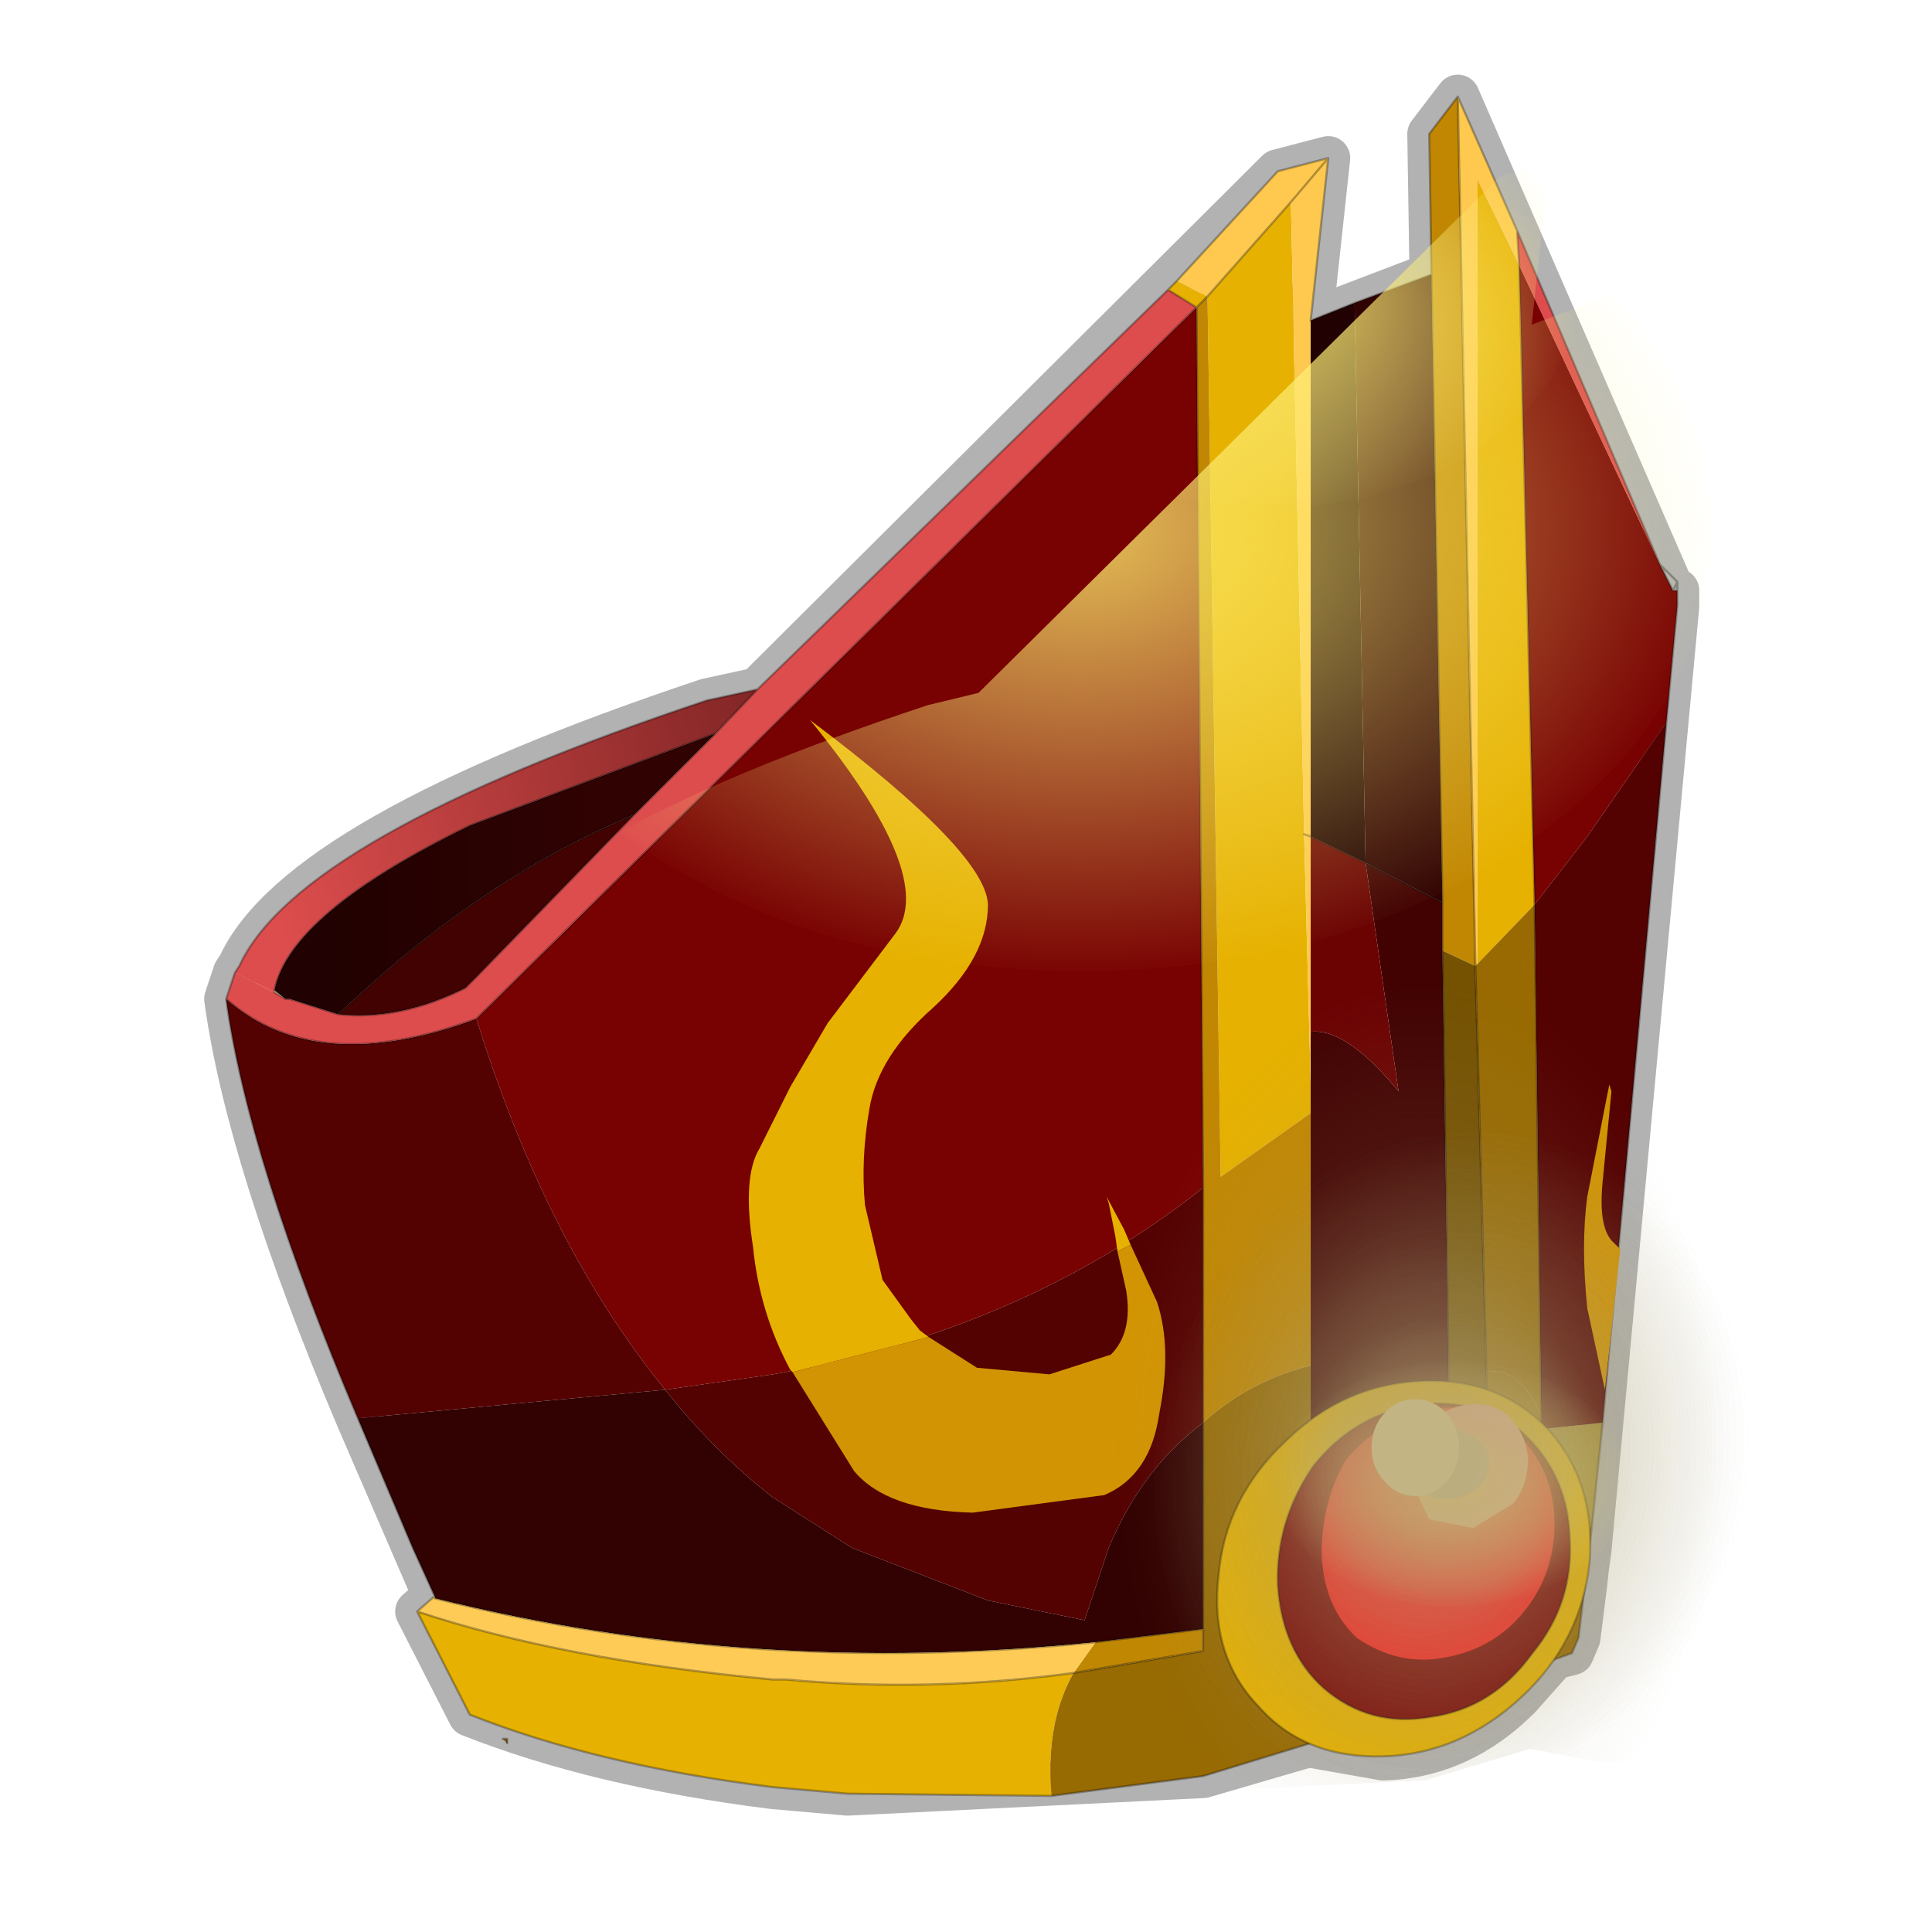 <?xml version="1.0" encoding="UTF-8" standalone="no"?>
<svg xmlns:xlink="http://www.w3.org/1999/xlink" height="440.0px" width="440.0px" xmlns="http://www.w3.org/2000/svg">
  <g transform="matrix(10.0, 0.0, 0.0, 10.0, 0.0, 0.0)">
    <use height="44.0" transform="matrix(1.0, 0.0, 0.0, 1.0, 0.0, 0.0)" width="44.0" xlink:href="#shape0"/>
    <use height="56.0" transform="matrix(0.143, 0.0, 0.0, 0.1, 29.087, 30.996)" width="56.0" xlink:href="#sprite0"/>
    <use height="52.9" transform="matrix(0.795, 0.0, 0.0, 0.795, 5.112, 1.55)" width="45.2" xlink:href="#sprite1"/>
  </g>
  <defs>
    <g id="shape0" transform="matrix(1.0, 0.0, 0.0, 1.0, 0.0, 0.0)">
      <path d="M44.0 44.0 L0.0 44.0 0.0 0.0 44.0 0.0 44.0 44.0" fill="#43adca" fill-opacity="0.0" fill-rule="evenodd" stroke="none"/>
      <path d="M11.55 39.6 L11.55 39.7 11.45 39.6 11.55 39.6" fill="#000000" fill-rule="evenodd" stroke="none"/>
      <path d="M32.55 3.05 L32.6 6.25 29.85 7.3 30.25 3.6 29.1 3.9 17.25 15.7 16.1 15.95 Q6.8 19.05 5.45 22.0 L5.35 22.15 5.15 22.75 Q5.65 26.4 8.15 32.3 L9.9 36.35 9.5 36.7 10.7 39.05 Q13.6 40.2 17.6 40.7 L19.3 40.85 27.4 40.45 29.8 39.75 31.5 40.05 Q33.25 40.0 34.6 38.65 L35.4 37.75 35.8 37.65 35.95 37.3 36.1 36.1 36.15 35.65 36.2 35.3 38.2 13.8 38.2 13.45 38.1 13.45 33.2 2.2 32.55 3.05 Z" fill="none" stroke="#000000" stroke-linecap="round" stroke-linejoin="round" stroke-opacity="0.302" stroke-width="1.0"/>
      <path d="M23.95 40.9 L23.9 40.9 19.3 40.85 17.6 40.7 Q13.6 40.2 10.7 39.05 L9.5 36.7 Q12.8 37.8 17.6 38.25 L17.9 38.25 Q21.15 38.55 24.45 38.1 23.8 39.25 23.95 40.9 M26.6 6.6 L26.8 6.4 27.5 6.75 29.4 4.6 29.7 19.0 29.85 24.7 29.85 25.35 27.8 26.8 27.5 6.75 27.25 7.0 26.6 6.6 M33.6 21.95 L33.65 21.95 33.65 4.1 34.6 6.05 34.95 20.6 33.65 21.95 33.6 22.0 33.6 21.95" fill="#e6b100" fill-rule="evenodd" stroke="none"/>
      <path d="M32.85 20.55 L32.6 6.25 32.55 3.05 33.2 2.2 33.6 21.95 33.6 22.0 32.85 21.65 32.85 20.55 M27.25 7.0 L27.5 6.75 27.8 26.8 29.85 25.35 29.85 31.1 Q28.45 31.45 27.4 32.4 L27.4 27.05 27.25 7.0" fill="#c18702" fill-rule="evenodd" stroke="none"/>
      <path d="M33.6 22.0 L33.65 21.95 34.95 20.6 35.1 32.25 Q34.6 31.1 33.85 31.25 L33.6 22.0" fill="#986a01" fill-rule="evenodd" stroke="none"/>
      <path d="M36.5 32.4 L36.25 34.8 35.15 34.9 35.1 32.55 36.5 32.4" fill="#a38b32" fill-rule="evenodd" stroke="none"/>
      <path d="M36.25 34.8 L35.95 37.3 35.8 37.65 35.25 37.85 34.0 38.35 33.85 31.25 Q34.6 31.1 35.1 32.25 L35.1 32.55 35.15 34.9 36.25 34.8 M29.85 39.7 L27.4 40.45 23.95 40.9 Q23.8 39.25 24.45 38.1 L27.4 37.6 27.4 37.1 27.4 32.4 Q28.45 31.45 29.85 31.1 L29.85 39.7 M11.45 39.6 L11.55 39.6 11.55 39.7 11.45 39.6" fill="#976a02" fill-rule="evenodd" stroke="none"/>
      <path d="M33.2 2.2 L34.55 5.25 34.6 6.05 33.65 4.1 33.65 21.95 33.6 21.95 33.2 2.2 M26.8 6.4 L29.1 3.9 30.25 3.6 29.85 7.3 29.85 19.05 29.7 19.0 29.85 19.05 29.85 23.5 29.85 24.7 29.7 19.0 29.4 4.6 30.25 3.6 29.4 4.6 27.5 6.75 26.8 6.4" fill="#fec94e" fill-rule="evenodd" stroke="none"/>
      <path d="M34.0 38.35 L33.2 38.6 33.1 38.65 32.85 21.65 33.6 22.0 33.85 31.25 34.0 38.35" fill="#755202" fill-rule="evenodd" stroke="none"/>
      <path d="M6.25 22.55 L6.5 22.75 6.25 22.6 6.25 22.55" fill="#d8c67c" fill-rule="evenodd" stroke="none"/>
      <path d="M27.4 37.1 L27.4 37.6 24.45 38.1 24.95 37.4 27.4 37.1" fill="#c08703" fill-rule="evenodd" stroke="none"/>
      <path d="M38.2 13.45 L38.2 13.8 37.95 16.45 36.15 19.05 34.95 20.6 34.6 6.05 37.8 12.85 38.1 13.45 38.2 13.45 M10.85 23.2 L27.25 7.0 27.4 27.05 Q23.3 30.3 17.6 31.3 L15.15 31.65 Q12.45 28.35 10.85 23.2" fill="#780101" fill-rule="evenodd" stroke="none"/>
      <path d="M37.95 16.45 L36.5 32.4 35.1 32.55 35.1 32.25 34.95 20.6 36.15 19.05 37.95 16.45 M8.15 32.3 Q5.65 26.4 5.15 22.75 7.2 24.55 10.85 23.2 12.45 28.35 15.15 31.65 L17.6 31.3 Q23.3 30.3 27.4 27.05 L27.4 32.4 Q26.0 33.45 25.25 35.25 L24.85 36.45 24.7 36.9 22.5 36.45 19.4 35.25 17.6 34.1 Q16.25 33.05 15.15 31.65 L8.15 32.3" fill="#540101" fill-rule="evenodd" stroke="none"/>
      <path d="M9.9 36.35 L9.4 35.25 8.15 32.3 15.15 31.65 Q16.25 33.05 17.6 34.1 L19.4 35.25 22.5 36.45 24.7 36.9 24.85 36.45 25.25 35.25 Q26.0 33.45 27.4 32.4 L27.4 37.1 24.95 37.4 Q17.1 38.2 9.9 36.4 L9.9 36.35" fill="#320101" fill-rule="evenodd" stroke="none"/>
      <path d="M9.5 36.7 L9.9 36.35 9.9 36.4 Q17.1 38.2 24.95 37.4 L24.45 38.1 Q21.15 38.55 17.9 38.25 L17.6 38.25 Q12.8 37.8 9.5 36.7" fill="#fecb56" fill-rule="evenodd" stroke="none"/>
      <path d="M34.55 5.25 L37.8 12.85 34.6 6.05 34.55 5.25 M5.15 22.75 L5.35 22.15 6.25 22.6 6.5 22.75 6.6 22.75 7.7 23.1 Q9.1 23.25 10.6 22.5 L10.85 22.25 14.45 18.55 16.3 16.7 17.25 15.7 26.6 6.6 27.25 7.0 10.85 23.2 Q7.2 24.55 5.15 22.75" fill="#dd4d4d" fill-rule="evenodd" stroke="none"/>
      <path d="M31.1 19.65 L32.85 20.55 32.85 21.65 33.1 38.65 31.55 39.25 29.85 39.7 29.85 31.1 29.85 25.35 29.85 24.7 29.85 23.5 Q30.65 23.4 31.85 24.85 L31.1 19.65 M7.7 23.1 Q10.95 20.0 14.45 18.55 L10.85 22.25 10.6 22.5 Q9.1 23.25 7.7 23.1" fill="#420202" fill-rule="evenodd" stroke="none"/>
      <path d="M29.85 23.5 L29.85 19.05 31.1 19.65 31.85 24.85 Q30.65 23.4 29.85 23.5" fill="#6b0303" fill-rule="evenodd" stroke="none"/>
      <path d="M30.85 6.9 L32.6 6.25 32.85 20.55 31.1 19.65 30.85 6.9" fill="#310202" fill-rule="evenodd" stroke="none"/>
      <path d="M30.85 6.9 L31.1 19.65 29.85 19.05 29.85 7.3 30.85 6.9" fill="#210101" fill-rule="evenodd" stroke="none"/>
      <path d="M5.35 22.15 L5.45 22.0 Q6.8 19.05 16.1 15.95 L17.25 15.7 16.3 16.7 10.7 18.8 Q6.6 20.8 6.25 22.55 L6.25 22.6 5.35 22.15" fill="url(#gradient0)" fill-rule="evenodd" stroke="none"/>
      <path d="M6.5 22.75 L6.25 22.55 Q6.6 20.8 10.7 18.8 L16.3 16.7 14.45 18.55 Q10.95 20.0 7.7 23.1 L6.6 22.75 6.5 22.75" fill="url(#gradient1)" fill-rule="evenodd" stroke="none"/>
      <path d="M32.6 6.25 L30.85 6.9 M31.1 19.65 L32.85 20.55 32.6 6.25 32.55 3.05 33.2 2.2 34.55 5.25 37.8 12.85 38.2 13.25 38.2 13.45 38.2 13.8 37.95 16.45 36.5 32.4 36.25 34.8 35.95 37.3 35.8 37.65 35.25 37.85 34.0 38.35 33.2 38.6 33.1 38.65 31.55 39.25 29.85 39.7 27.4 40.45 23.95 40.9 23.9 40.9 19.3 40.85 17.6 40.7 Q13.6 40.2 10.7 39.05 L9.5 36.7 9.9 36.35 9.4 35.25 8.15 32.3 Q5.65 26.4 5.15 22.75 L5.35 22.15 5.45 22.0 Q6.8 19.05 16.1 15.95 L17.25 15.7 26.6 6.6 26.8 6.4 29.1 3.9 30.25 3.6 29.85 7.3 30.85 6.9 M34.6 6.05 L34.55 5.25 M29.4 4.6 L30.25 3.6 M27.5 6.75 L29.4 4.6 M29.7 19.0 L29.85 19.05 31.1 19.65 M26.6 6.6 L27.25 7.0 27.5 6.75 M38.2 13.45 L38.1 13.45 37.8 12.85 M34.6 6.05 L34.95 20.6 M38.1 13.45 L38.2 13.25 M33.6 22.0 L33.85 31.25 34.0 38.35 M35.1 32.25 L34.95 20.6 M32.85 20.55 L32.85 21.65 33.1 38.65 M33.6 22.0 L33.6 21.95 33.2 2.2 M6.5 22.75 L6.25 22.55 M6.25 22.6 L6.5 22.75 6.6 22.75 7.7 23.1 Q10.95 20.0 14.45 18.55 L16.3 16.7 10.7 18.8 Q6.6 20.8 6.25 22.55 M14.45 18.55 L10.85 22.25 10.6 22.5 Q9.1 23.25 7.7 23.1 M17.25 15.7 L16.3 16.7 M5.15 22.75 Q7.2 24.55 10.85 23.2 L27.25 7.0 27.4 27.05 27.4 32.4 27.4 37.1 27.4 37.6 24.45 38.1 M24.95 37.4 Q17.1 38.2 9.9 36.4 L9.9 36.35 M11.45 39.6 L11.55 39.6 11.55 39.7 M9.5 36.7 Q12.8 37.8 17.6 38.25 L17.9 38.25 Q21.15 38.55 24.45 38.1 M24.95 37.4 L27.4 37.1 M36.25 34.8 L35.15 34.9 35.1 32.55 35.1 32.25" fill="none" stroke="#000000" stroke-linecap="round" stroke-linejoin="round" stroke-opacity="0.302" stroke-width="0.05"/>
      <path d="M18.05 31.25 L18.0 31.2 Q17.3 29.9 17.15 28.4 16.9 26.8 17.3 26.15 L18.0 24.75 18.85 23.3 20.4 21.25 Q21.35 19.95 18.45 16.4 22.45 19.4 22.5 20.6 22.5 21.8 21.25 22.95 20.0 24.05 19.8 25.25 19.6 26.4 19.7 27.45 L20.1 29.15 20.75 30.05 20.95 30.3 21.15 30.45 18.05 31.25 M25.45 28.5 L25.4 28.15 25.25 27.4 25.2 27.25 25.6 28.0 25.75 28.35 25.45 28.5" fill="#e6b100" fill-rule="evenodd" stroke="none"/>
      <path d="M18.05 31.25 L21.15 30.45 22.25 31.15 23.9 31.3 25.3 30.85 Q25.8 30.35 25.65 29.4 L25.45 28.5 25.75 28.35 26.35 29.65 Q26.7 30.7 26.4 32.2 26.2 33.6 25.15 34.05 L22.15 34.45 Q20.2 34.4 19.45 33.5 L18.05 31.25" fill="#d29402" fill-rule="evenodd" stroke="none"/>
      <path d="M36.55 31.65 L36.15 29.8 Q36.0 28.35 36.15 27.25 L36.65 24.7 36.7 24.85 36.5 26.9 Q36.4 27.9 36.7 28.25 L36.9 28.45 36.55 31.65" fill="#d29402" fill-rule="evenodd" stroke="none"/>
      <path d="M34.65 38.65 Q33.25 39.95 31.5 40.0 29.7 40.05 28.65 38.85 27.55 37.7 27.75 35.9 27.9 34.1 29.3 32.8 30.65 31.5 32.45 31.45 34.2 31.4 35.3 32.6 36.35 33.8 36.2 35.6 36.0 37.4 34.65 38.65" fill="#e6b100" fill-rule="evenodd" stroke="none"/>
      <path d="M34.65 38.65 Q33.25 39.95 31.5 40.0 29.7 40.05 28.65 38.85 27.55 37.7 27.75 35.9 27.9 34.1 29.3 32.8 30.65 31.5 32.45 31.45 34.2 31.4 35.3 32.6 36.35 33.8 36.2 35.6 36.0 37.4 34.65 38.65 Z" fill="none" stroke="#000000" stroke-linecap="round" stroke-linejoin="round" stroke-opacity="0.302" stroke-width="0.05"/>
      <path d="M34.9 37.65 Q34.0 38.9 32.6 39.1 31.2 39.35 30.15 38.45 29.2 37.6 29.1 36.1 29.05 34.65 29.9 33.4 30.8 32.25 32.2 32.0 33.6 31.8 34.65 32.6 35.7 33.55 35.75 35.0 35.85 36.5 34.9 37.65" fill="#780101" fill-rule="evenodd" stroke="none"/>
      <path d="M34.9 37.65 Q34.0 38.9 32.6 39.1 31.2 39.35 30.15 38.45 29.2 37.6 29.1 36.1 29.05 34.65 29.9 33.4 30.8 32.25 32.2 32.0 33.6 31.8 34.65 32.6 35.7 33.55 35.75 35.0 35.85 36.5 34.9 37.65 Z" fill="none" stroke="#000000" stroke-linecap="round" stroke-linejoin="round" stroke-opacity="0.302" stroke-width="0.05"/>
      <path d="M34.75 36.65 Q34.05 37.55 32.9 37.75 31.85 37.95 30.9 37.3 30.15 36.6 30.1 35.4 30.1 34.2 30.65 33.25 31.45 32.3 32.6 32.1 33.7 31.9 34.5 32.6 35.35 33.4 35.4 34.55 35.45 35.75 34.75 36.65" fill="#fc1b1b" fill-rule="evenodd" stroke="none"/>
      <path d="M34.45 34.25 L33.55 34.8 32.55 34.6 32.1 33.65 32.4 32.55 Q32.8 32.1 33.35 32.0 33.95 31.9 34.35 32.25 34.75 32.65 34.8 33.2 34.8 33.85 34.45 34.25" fill="#fea3a3" fill-rule="evenodd" stroke="none"/>
    </g>
    <linearGradient gradientTransform="matrix(0.013, -0.005, 5.0E-4, 0.002, 16.95, 16.95)" gradientUnits="userSpaceOnUse" id="gradient0" spreadMethod="pad" x1="-819.2" x2="819.2">
      <stop offset="0.0" stop-color="#dd4d4d"/>
      <stop offset="1.0" stop-color="#310202"/>
    </linearGradient>
    <linearGradient gradientTransform="matrix(0.004, 0.0, 0.0, 0.004, 10.65, 19.4)" gradientUnits="userSpaceOnUse" id="gradient1" spreadMethod="pad" x1="-819.2" x2="819.2">
      <stop offset="0.0" stop-color="#210101"/>
      <stop offset="1.0" stop-color="#310202"/>
    </linearGradient>
    <g id="sprite0" transform="matrix(1.0, 0.0, 0.0, 1.0, 42.35, 39.1)">
      <use height="56.0" transform="matrix(1.0, 0.0, 0.0, 1.0, -42.35, -39.1)" width="56.0" xlink:href="#shape1"/>
    </g>
    <g id="shape1" transform="matrix(1.0, 0.0, 0.0, 1.0, 42.35, 39.1)">
      <path d="M13.65 -11.1 Q13.65 0.5 5.45 8.7 -2.75 16.9 -14.35 16.9 -25.95 16.9 -34.15 8.7 -42.35 0.5 -42.35 -11.1 -42.35 -22.7 -34.15 -30.9 -25.95 -39.1 -14.35 -39.1 -2.75 -39.1 5.45 -30.9 13.65 -22.7 13.65 -11.1" fill="url(#gradient2)" fill-rule="evenodd" stroke="none"/>
    </g>
    <radialGradient cx="0" cy="0" gradientTransform="matrix(0.035, 0.0, 0.0, 0.035, -14.35, -11.1)" gradientUnits="userSpaceOnUse" id="gradient2" r="819.2" spreadMethod="pad">
      <stop offset="0.0" stop-color="#ffee69" stop-opacity="0.8"/>
      <stop offset="1.0" stop-color="#fef18a" stop-opacity="0.0"/>
    </radialGradient>
    <g id="sprite1" transform="matrix(1.0, 0.0, 0.0, 1.0, 6.4, 0.0)">
      <clipPath id="clipPath0" transform="matrix(1.0, 0.0, 0.0, 1.0, 6.4, 0.0)">
        <use height="48.7" transform="matrix(1.0, 0.0, 0.0, 1.0, -6.4, 0.95)" width="41.55" xlink:href="#shape2"/>
      </clipPath>
      <g clip-path="url(#clipPath0)">
        <use height="56.0" transform="matrix(0.647, 0.0, 0.0, 0.451, 0.006, 0.609)" width="56.0" xlink:href="#sprite0"/>
        <use height="41.6" transform="matrix(-0.058, 0.331, -0.405, -0.053, 38.807, 31.565)" width="57.4" xlink:href="#sprite2"/>
        <use height="41.6" transform="matrix(-0.058, 0.331, -0.405, -0.053, 38.807, 31.565)" width="57.4" xlink:href="#sprite2"/>
        <use height="41.6" transform="matrix(-0.005, 0.462, -0.417, -0.007, 36.655, 26.363)" width="57.4" xlink:href="#sprite2"/>
        <use height="56.0" transform="matrix(0.316, 0.0, 0.0, 0.225, 14.672, -1.0E-4)" width="56.0" xlink:href="#sprite0"/>
      </g>
    </g>
    <g id="shape2" transform="matrix(1.0, 0.0, 0.0, 1.0, 6.4, -0.95)">
      <path d="M23.75 3.1 L25.15 2.7 24.65 7.35 28.15 6.05 28.05 2.0 28.9 0.95 34.65 14.3 35.05 15.05 35.15 15.05 35.15 15.55 32.65 42.05 32.6 43.0 32.5 43.75 32.35 45.05 32.15 45.55 31.65 45.65 30.65 46.8 Q28.95 48.45 26.75 48.55 L24.6 48.15 21.6 49.05 11.4 49.55 9.25 49.35 Q4.2 48.7 0.55 47.3 L-0.9 44.3 -0.45 43.9 -2.65 38.8 Q-5.75 31.4 -6.4 26.8 L-6.15 26.05 -6.0 25.85 Q-4.3 22.1 7.35 18.25 L8.8 17.9 23.75 3.1 M1.55 48.0 L1.65 48.0 1.65 48.1 1.55 48.0" fill="#00ff00" fill-rule="evenodd" stroke="none"/>
    </g>
    <g id="sprite2" transform="matrix(1.0, 0.0, 0.0, 1.0, 38.3, 21.6)">
      <use height="22.6" transform="matrix(1.0, 0.0, 0.0, 1.0, -22.1, -12.1)" width="25.0" xlink:href="#sprite3"/>
      <use height="110.0" transform="matrix(0.522, 0.0, 0.0, 0.378, -38.296, -21.579)" width="110.0" xlink:href="#shape4"/>
    </g>
    <g id="sprite3" transform="matrix(1.0, 0.0, 0.0, 1.0, 12.5, 11.3)">
      <use height="6.0" transform="matrix(1.0, 0.0, 0.0, 1.0, -2.9, -2.7)" width="6.0" xlink:href="#shape3"/>
      <use height="110.0" transform="matrix(0.227, 0.0, 0.0, 0.206, -12.504, -11.317)" width="110.0" xlink:href="#shape4"/>
    </g>
    <g id="shape3" transform="matrix(1.0, 0.0, 0.0, 1.0, 2.9, 2.7)">
      <path d="M2.2 -1.85 Q3.1 -0.95 3.1 0.3 3.1 1.55 2.2 2.4 1.35 3.3 0.1 3.3 -1.15 3.3 -2.05 2.4 -2.9 1.55 -2.9 0.3 -2.9 -0.95 -2.05 -1.85 -1.15 -2.7 0.1 -2.7 1.35 -2.7 2.2 -1.85" fill="#ccbf8c" fill-rule="evenodd" stroke="none"/>
    </g>
    <g id="shape4" transform="matrix(1.0, 0.0, 0.0, 1.0, 55.0, 55.0)">
      <path d="M0.0 -55.0 Q22.8 -55.0 38.9 -38.9 55.0 -22.8 55.0 0.0 55.0 22.8 38.9 38.9 23.2 54.6 1.1 55.0 L0.0 55.0 Q-22.8 55.0 -38.9 38.9 -55.0 22.8 -55.0 0.0 -55.0 -22.8 -38.9 -38.9 -31.0 -46.8 -21.5 -50.8 -11.6 -55.0 0.0 -55.0" fill="url(#gradient3)" fill-rule="evenodd" stroke="none"/>
    </g>
    <radialGradient cx="0" cy="0" gradientTransform="matrix(0.068, 0.0, 0.0, 0.068, 0.0, 0.0)" gradientUnits="userSpaceOnUse" id="gradient3" r="819.2" spreadMethod="pad">
      <stop offset="0.369" stop-color="#ada277" stop-opacity="0.188"/>
      <stop offset="0.988" stop-color="#a1976f" stop-opacity="0.0"/>
    </radialGradient>
  </defs>
</svg>
